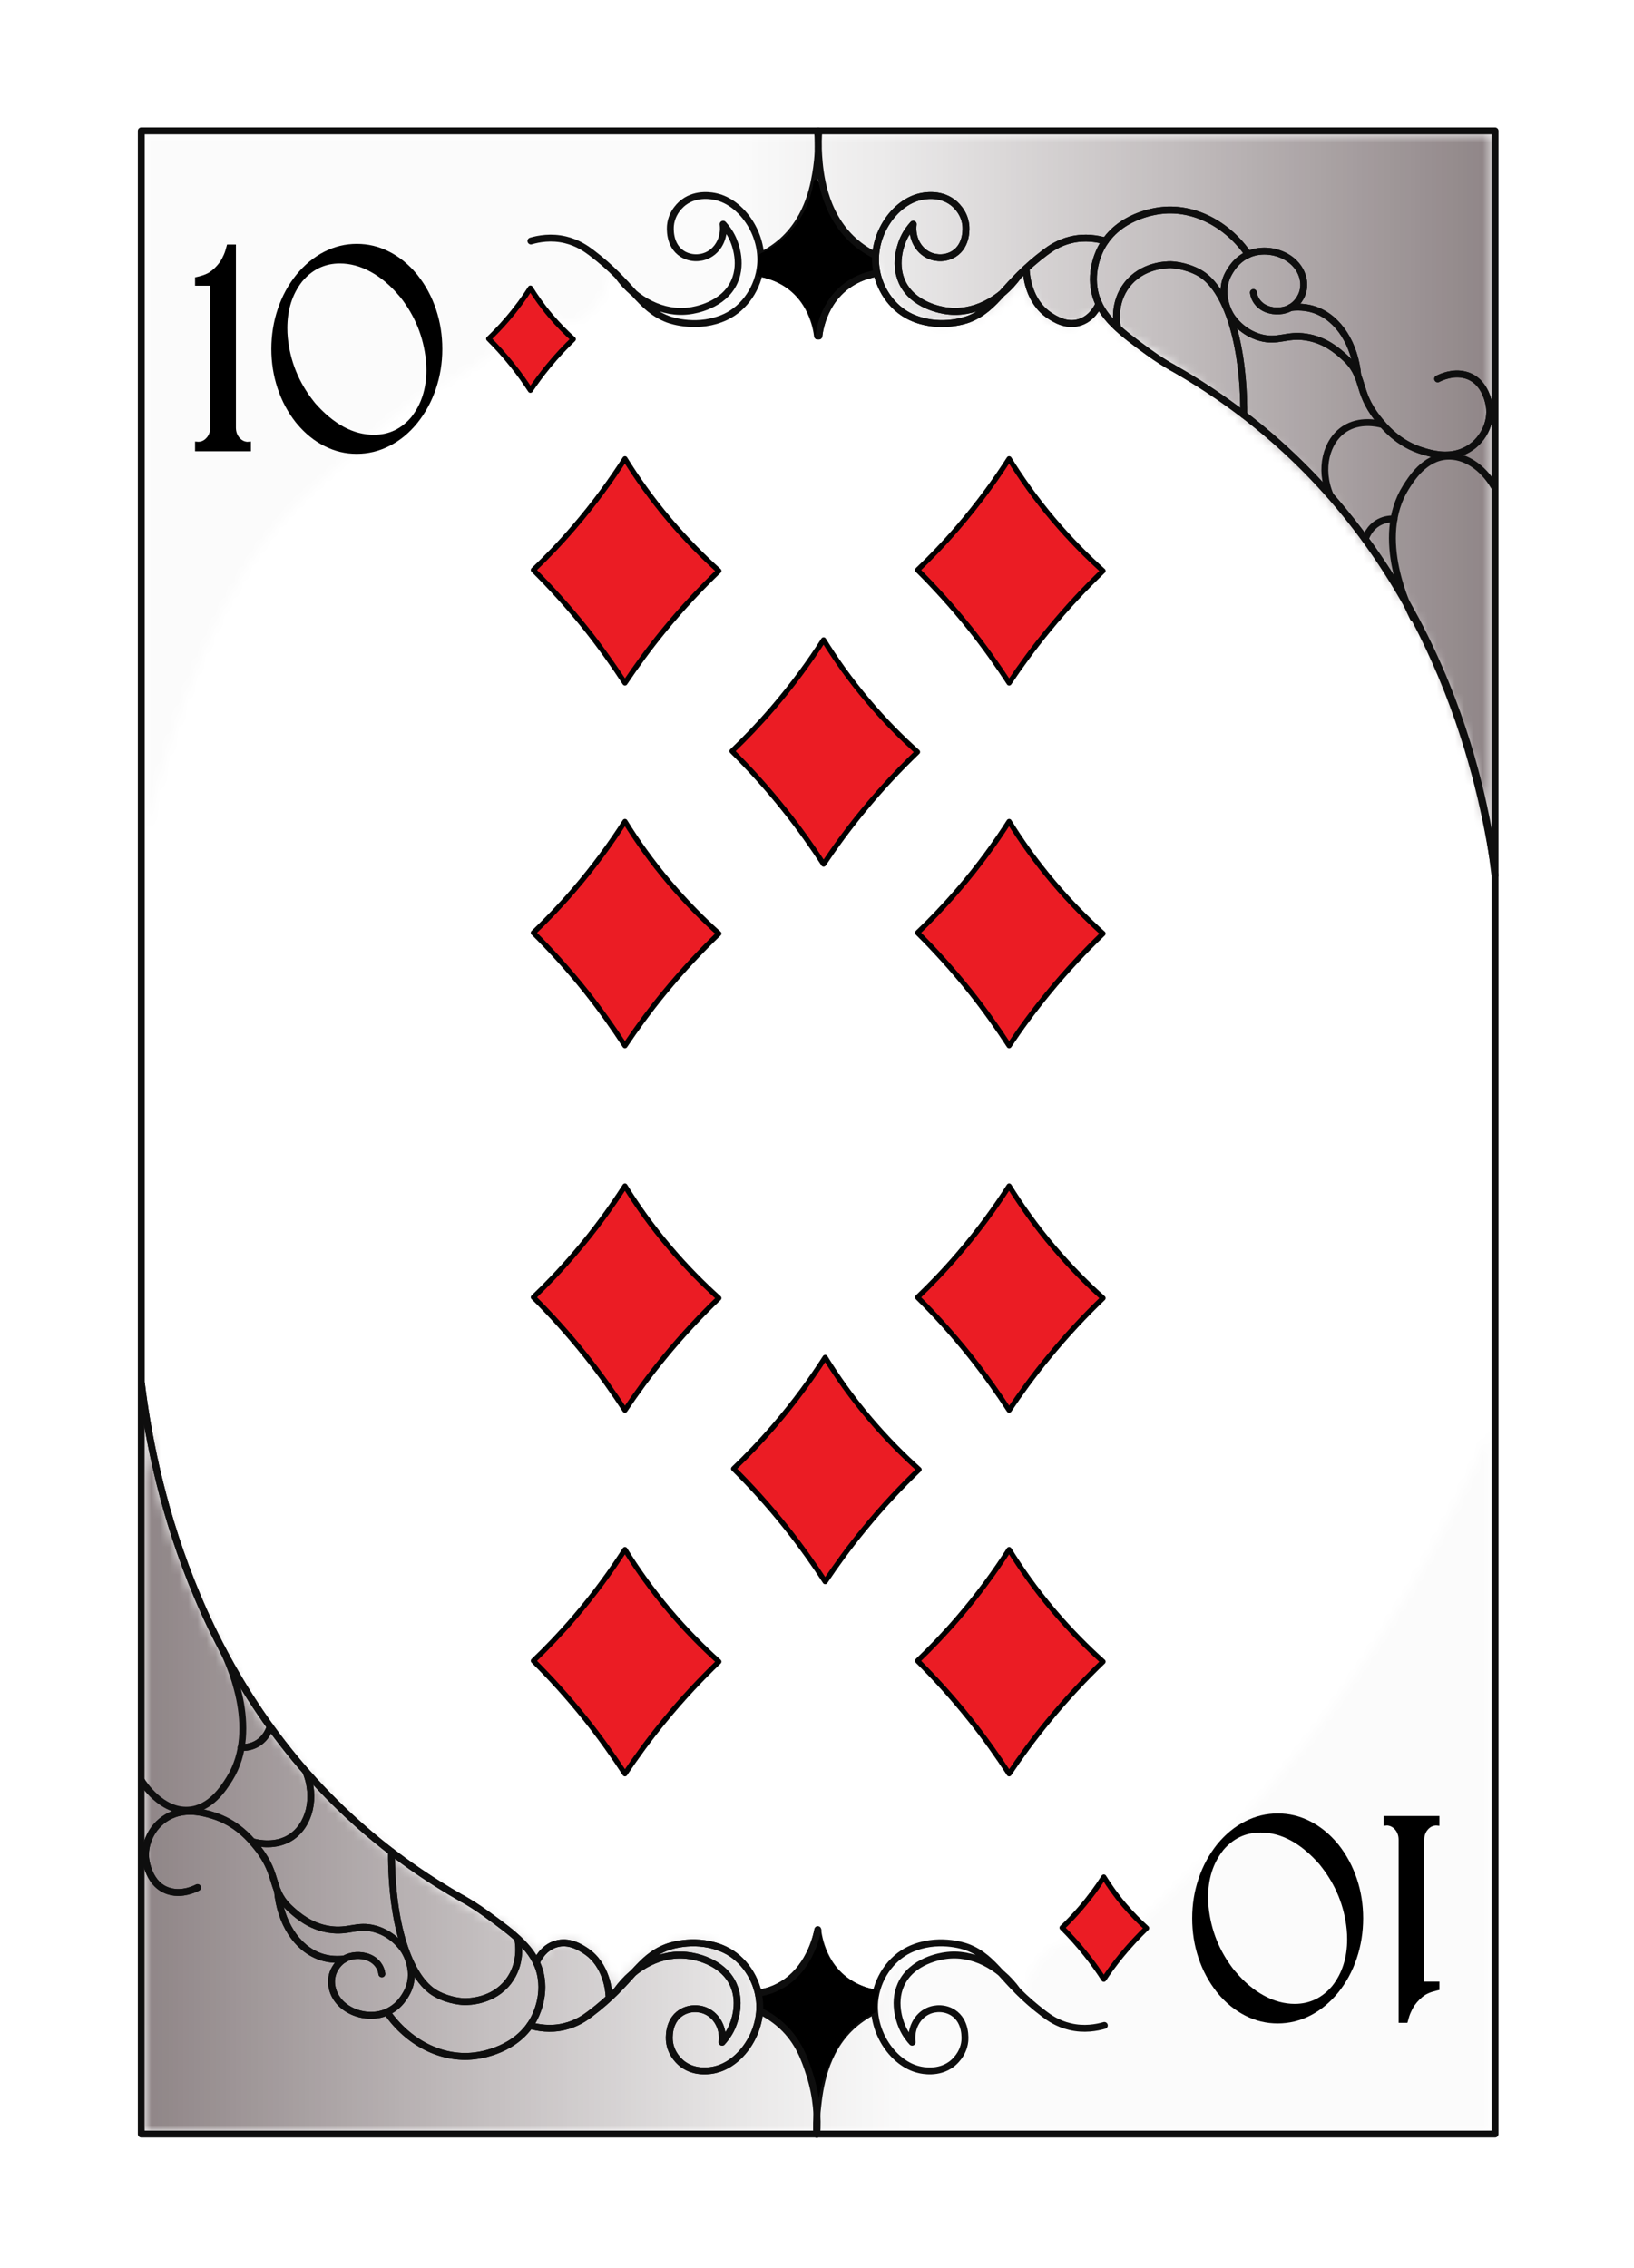 <svg width="178" height="247" viewBox="0 0 178 247" fill="none" xmlns="http://www.w3.org/2000/svg">
<g filter="url(#filter0_d_2321_5101)">
<mask id="mask0_2321_5101" style="mask-type:luminance" maskUnits="userSpaceOnUse" x="4" y="0" width="170" height="239">
<path d="M4 0H173.5V239H4V0Z" fill="white"/>
</mask>
<g mask="url(#mask0_2321_5101)">
<path d="M167.328 238.262H10.809C7.488 238.262 4.797 235.547 4.797 232.199V6.629C4.797 3.285 7.488 0.57 10.809 0.57H167.328C170.648 0.57 173.344 3.285 173.344 6.629V232.199C173.344 235.547 170.648 238.262 167.328 238.262Z" fill="white"/>
</g>
<mask id="mask1_2321_5101" style="mask-type:luminance" maskUnits="userSpaceOnUse" x="15" y="10" width="148" height="79">
<path d="M15 10H163V89H15V10Z" fill="white"/>
</mask>
<g mask="url(#mask1_2321_5101)">
<mask id="mask2_2321_5101" style="mask-type:luminance" maskUnits="userSpaceOnUse" x="15" y="10" width="148" height="79">
<path d="M162.477 88.312C162.477 62.414 162.484 36.512 162.488 10.613C113.637 10.613 64.773 10.613 15.918 10.621C15.895 36.098 15.871 61.574 15.852 87.051C18.414 75.613 23.59 58.746 33.461 49.738C41.012 42.855 44.785 39.406 47.738 38.023C49.113 37.379 53.5 35.484 57.129 31.051C57.805 30.234 58.293 29.512 58.602 29.031C58.914 29.453 60.129 31.004 61.801 31.035C63.977 31.074 66.406 28.523 66.527 24.684C66.781 25.254 68.922 29.797 73.781 30.824C76.121 31.32 78.086 30.797 79.098 30.434C79.758 29.887 80.637 29.039 81.438 27.824C82.227 26.633 82.652 25.516 82.898 24.703H95.449C95.523 25.172 96.129 28.598 99.25 30.309C102.301 31.98 105.398 30.703 106.352 30.324C109.645 28.996 111.039 26.258 111.348 25.613C112.09 29.152 114.566 31.344 116.738 31.172C117.094 31.141 118.227 30.988 119.402 29.672L123.16 32.797C124.629 33.668 126.691 34.949 129.07 36.613C131.859 38.566 141.113 45.137 148.383 54.578C158.035 67.117 161.266 80.926 162.469 88.297L162.477 88.312Z" fill="white"/>
</mask>
<g mask="url(#mask2_2321_5101)">
<path d="M15.852 10.613V88.312H162.488V10.613H15.852Z" fill="url(#paint0_linear_2321_5101)"/>
</g>
</g>
<path d="M162.863 228.406H15.391C15.391 183.074 15.391 137.746 15.391 92.414C15.391 65.023 15.391 37.641 15.391 10.254H162.863C162.863 37.598 162.863 64.941 162.863 92.289C162.863 137.664 162.863 183.031 162.863 228.406Z" stroke="#0E0E0E" stroke-width="0.75" stroke-linecap="round" stroke-linejoin="round"/>
<path d="M89.051 32.684C88.996 32.062 88.742 29.879 86.934 28.027C85.316 26.363 83.41 25.965 82.758 25.852C82.809 25.199 82.863 24.547 82.914 23.895C83.769 23.496 85.488 22.551 86.914 20.641C88.359 18.699 88.773 16.762 88.906 15.824C89.246 16.996 89.988 18.996 91.684 20.949C92.988 22.449 94.375 23.363 95.336 23.895C95.387 24.547 95.441 25.199 95.492 25.852C95.027 25.898 92.035 26.242 90.234 28.859C89.176 30.406 89.051 31.98 89.035 32.684H89.051Z" fill="white"/>
<path d="M57.836 22.246C58.668 22.004 60.039 21.742 61.594 22.117C62.949 22.441 63.863 23.102 64.383 23.488C68.941 26.91 69.617 29.566 72.754 30.766C73.156 30.922 76.09 31.891 79.047 30.512C81.129 29.535 82.613 27.316 82.848 24.906C83.176 21.457 80.777 18.047 77.996 17.422C77.672 17.348 75.918 16.957 74.484 18.031C74.305 18.164 73.195 19.02 73.039 20.527C73.016 20.754 72.836 22.695 74.32 23.641C75.152 24.164 76.211 24.195 77.051 23.805C78.242 23.258 78.961 21.887 78.773 20.414C79.066 20.738 79.473 21.238 79.797 21.93C79.953 22.262 80.973 24.516 79.996 26.684C78.812 29.324 75.578 29.789 75.144 29.852C72.258 30.262 69.258 28.746 67.293 26.023" stroke="#0E0E0E" stroke-width="0.75" stroke-linecap="round" stroke-linejoin="round"/>
<path d="M82.914 23.805C83.484 23.527 84.379 23.023 85.285 22.199C88.188 19.551 88.719 15.879 88.961 14.242C89.094 13.32 89.215 11.949 89.059 10.246" stroke="#0E0E0E" stroke-width="0.75" stroke-linecap="round" stroke-linejoin="round"/>
<path d="M82.758 25.762C83.469 25.891 84.242 26.113 85.008 26.504C88.465 28.266 88.977 31.957 89.051 32.594" stroke="#0E0E0E" stroke-width="0.75" stroke-linecap="round" stroke-linejoin="round"/>
<path d="M120.414 22.246C119.582 22.004 118.211 21.742 116.656 22.117C115.301 22.441 114.387 23.102 113.867 23.488C109.309 26.91 108.633 29.566 105.496 30.766C105.094 30.922 102.16 31.891 99.203 30.512C97.121 29.535 95.637 27.316 95.402 24.906C95.074 21.457 97.473 18.047 100.254 17.422C100.578 17.348 102.332 16.957 103.766 18.031C103.945 18.164 105.055 19.02 105.211 20.527C105.234 20.754 105.414 22.695 103.93 23.641C103.098 24.164 102.039 24.195 101.199 23.805C100.008 23.258 99.289 21.887 99.477 20.414C99.184 20.738 98.777 21.238 98.453 21.93C98.297 22.262 97.277 24.516 98.254 26.684C99.438 29.324 102.672 29.789 103.105 29.852C105.992 30.262 108.992 28.746 110.957 26.023" stroke="#0E0E0E" stroke-width="0.75" stroke-linecap="round" stroke-linejoin="round"/>
<path d="M95.5 25.762C94.789 25.891 94.016 26.113 93.25 26.504C89.793 28.266 89.281 31.957 89.207 32.594" stroke="#0E0E0E" stroke-width="0.75" stroke-linecap="round" stroke-linejoin="round"/>
<path d="M119.711 29.102C119.598 29.355 119.004 30.668 117.617 31.102C116.148 31.566 114.859 30.711 114.316 30.352C112.047 28.844 111.82 25.973 111.797 25.508" stroke="#0E0E0E" stroke-width="0.75" stroke-linecap="round" stroke-linejoin="round"/>
<path d="M127.684 36.016C127.039 35.648 126.129 35.094 125.109 34.352C122.164 32.203 119.859 30.531 119.262 27.801C118.711 25.32 119.828 23.227 120.023 22.875C121.863 19.559 125.711 19.012 126.504 18.922C130.082 18.516 133.711 20.406 135.984 23.707" stroke="#0E0E0E" stroke-width="0.75" stroke-linecap="round" stroke-linejoin="round"/>
<path d="M135.488 41.16C135.527 33.441 133.637 27.383 130.645 25.711C129.109 24.855 127.547 24.832 127.547 24.832C127.031 24.832 124.414 24.871 122.754 27.031C121.277 28.957 121.645 31.164 121.711 31.539" stroke="#0E0E0E" stroke-width="0.75" stroke-linecap="round" stroke-linejoin="round"/>
<path d="M156.617 37.262C157.008 37.066 158.254 36.488 159.594 36.832C161.988 37.441 162.258 40.328 162.273 40.539C162.414 42.375 161.289 44.512 159.145 45.277C157.496 45.863 155.906 45.398 155.059 45.148C152.313 44.348 150.805 42.48 150.055 41.535C147.656 38.477 148.824 36.988 146.363 34.816C145.699 34.223 144.348 33.023 142.277 32.707C140.125 32.371 139.238 33.301 137.273 32.754C135.348 32.211 134.352 30.797 134.094 30.398C133.977 30.219 132.574 27.961 133.891 25.688C134.164 25.215 134.965 23.844 136.773 23.445C138.414 23.094 140.223 23.691 141.211 24.871C142.059 25.875 142.309 27.293 141.648 28.418C141.504 28.664 141.055 29.43 140.035 29.738C139.18 29.992 138.094 29.879 137.344 29.281C136.684 28.746 136.563 28.066 136.539 27.863" stroke="#0E0E0E" stroke-width="0.75" stroke-linecap="round" stroke-linejoin="round"/>
<path d="M147.91 36.914C147.594 33.496 145.848 30.684 143.289 29.766C142.703 29.559 141.789 29.348 140.574 29.496" stroke="#0E0E0E" stroke-width="0.75" stroke-linecap="round" stroke-linejoin="round"/>
<path d="M150.512 42.219C150.047 42.098 148.113 41.648 146.461 42.727C144.477 44.031 143.68 47.055 144.902 49.922" stroke="#0E0E0E" stroke-width="0.75" stroke-linecap="round" stroke-linejoin="round"/>
<path d="M151.871 52.523C151.563 52.508 150.926 52.516 150.25 52.867C149.156 53.445 148.797 54.504 148.727 54.742" stroke="#0E0E0E" stroke-width="0.75" stroke-linecap="round" stroke-linejoin="round"/>
<path d="M162.852 91.336C162.836 91.231 162.82 91.043 162.789 90.824C162.203 85.688 158.898 61.703 139.172 44.203C136.719 42.031 132.918 38.977 127.684 36.008" stroke="#0E0E0E" stroke-width="0.75" stroke-linecap="round" stroke-linejoin="round"/>
<path d="M89.051 32.684C88.996 32.062 88.742 29.879 86.934 28.027C85.316 26.363 83.41 25.965 82.758 25.852C82.809 25.199 82.863 24.547 82.914 23.895C83.769 23.496 85.488 22.551 86.914 20.641C88.359 18.699 88.773 16.762 88.906 15.824C89.246 16.996 89.988 18.996 91.684 20.949C92.988 22.449 94.375 23.363 95.336 23.895C95.387 24.547 95.441 25.199 95.492 25.852C95.027 25.898 92.035 26.242 90.234 28.859C89.176 30.406 89.051 31.98 89.035 32.684H89.051Z" fill="black" stroke="black" stroke-width="0.562" stroke-linecap="round" stroke-linejoin="round"/>
<path d="M120.414 22.246C119.582 22.004 118.211 21.742 116.656 22.117C115.301 22.441 114.387 23.102 113.867 23.488C109.309 26.91 108.633 29.566 105.496 30.766C105.094 30.922 102.16 31.891 99.203 30.512C97.121 29.535 95.637 27.316 95.402 24.906C95.074 21.457 97.473 18.047 100.254 17.422C100.578 17.348 102.332 16.957 103.766 18.031C103.945 18.164 105.055 19.02 105.211 20.527C105.234 20.754 105.414 22.695 103.93 23.641C103.098 24.164 102.039 24.195 101.199 23.805C100.008 23.258 99.289 21.887 99.477 20.414C99.184 20.738 98.777 21.238 98.453 21.93C98.297 22.262 97.277 24.516 98.254 26.684C99.438 29.324 102.672 29.789 103.105 29.852C105.992 30.262 108.992 28.746 110.957 26.023" stroke="#0E0E0E" stroke-width="0.75" stroke-linecap="round" stroke-linejoin="round"/>
<path d="M95.344 23.805C94.238 23.258 93.469 22.648 92.973 22.199C89.629 19.156 89.305 14.633 89.184 12.969C89.102 11.828 89.148 10.883 89.199 10.246" stroke="#0E0E0E" stroke-width="0.75" stroke-linecap="round" stroke-linejoin="round"/>
<path d="M95.5 25.762C94.789 25.891 94.016 26.113 93.25 26.504C89.793 28.266 89.281 31.957 89.207 32.594" stroke="#0E0E0E" stroke-width="0.75" stroke-linecap="round" stroke-linejoin="round"/>
<path d="M119.711 29.102C119.598 29.355 119.004 30.668 117.617 31.102C116.148 31.566 114.859 30.711 114.316 30.352C112.047 28.844 111.82 25.973 111.797 25.508" stroke="#0E0E0E" stroke-width="0.75" stroke-linecap="round" stroke-linejoin="round"/>
<path d="M127.684 36.016C127.039 35.648 126.129 35.094 125.109 34.352C122.164 32.203 119.859 30.531 119.262 27.801C118.711 25.32 119.828 23.227 120.023 22.875C121.863 19.559 125.711 19.012 126.504 18.922C130.082 18.516 133.711 20.406 135.984 23.707" stroke="#0E0E0E" stroke-width="0.75" stroke-linecap="round" stroke-linejoin="round"/>
<path d="M135.488 41.16C135.527 33.441 133.637 27.383 130.645 25.711C129.109 24.855 127.547 24.832 127.547 24.832C127.031 24.832 124.414 24.871 122.754 27.031C121.277 28.957 121.645 31.164 121.711 31.539" stroke="#0E0E0E" stroke-width="0.75" stroke-linecap="round" stroke-linejoin="round"/>
<path d="M156.617 37.262C157.008 37.066 158.254 36.488 159.594 36.832C161.988 37.441 162.258 40.328 162.273 40.539C162.414 42.375 161.289 44.512 159.145 45.277C157.496 45.863 155.906 45.398 155.059 45.148C152.313 44.348 150.805 42.48 150.055 41.535C147.656 38.477 148.824 36.988 146.363 34.816C145.699 34.223 144.348 33.023 142.277 32.707C140.125 32.371 139.238 33.301 137.273 32.754C135.348 32.211 134.352 30.797 134.094 30.398C133.977 30.219 132.574 27.961 133.891 25.688C134.164 25.215 134.965 23.844 136.773 23.445C138.414 23.094 140.223 23.691 141.211 24.871C142.059 25.875 142.309 27.293 141.648 28.418C141.504 28.664 141.055 29.43 140.035 29.738C139.18 29.992 138.094 29.879 137.344 29.281C136.684 28.746 136.563 28.066 136.539 27.863" stroke="#0E0E0E" stroke-width="0.75" stroke-linecap="round" stroke-linejoin="round"/>
<path d="M147.91 36.914C147.594 33.496 145.848 30.684 143.289 29.766C142.703 29.559 141.789 29.348 140.574 29.496" stroke="#0E0E0E" stroke-width="0.75" stroke-linecap="round" stroke-linejoin="round"/>
<path d="M162.762 48.984C161.531 46.875 159.566 45.562 157.609 45.684C155.184 45.832 153.762 48.105 153.145 49.086C149.68 54.613 153.387 62.168 153.953 63.301" stroke="#0E0E0E" stroke-width="0.75" stroke-linecap="round" stroke-linejoin="round"/>
<path d="M162.812 90.66C161.402 81.008 156.82 59.895 139.172 44.211C135.332 40.801 131.41 38.121 127.684 36.016" stroke="#0E0E0E" stroke-width="0.75" stroke-linecap="round" stroke-linejoin="round"/>
<mask id="mask3_2321_5101" style="mask-type:luminance" maskUnits="userSpaceOnUse" x="15" y="148" width="148" height="81">
<path d="M15 148H163V229H15V148Z" fill="white"/>
</mask>
<g mask="url(#mask3_2321_5101)">
<mask id="mask4_2321_5101" style="mask-type:luminance" maskUnits="userSpaceOnUse" x="15" y="148" width="148" height="81">
<path d="M15.707 148.859C15.73 175.254 15.746 201.645 15.766 228.031C64.629 228.023 113.492 228.008 162.355 228C162.379 202.523 162.398 177.047 162.422 151.566C157.57 162.855 150.129 176.609 138.586 190.352C134.133 195.645 129.648 200.266 125.32 204.27C124.121 205.859 122.922 207.441 121.727 209.031C121.047 209.219 120.363 209.398 119.68 209.586C119.363 209.168 118.148 207.613 116.477 207.586C114.301 207.547 111.871 210.098 111.754 213.938C111.496 213.367 109.359 208.824 104.5 207.797C102.16 207.301 100.195 207.824 99.184 208.184C98.523 208.734 97.644 209.578 96.844 210.797C96.055 211.988 95.629 213.105 95.379 213.914H82.832C82.758 213.449 82.148 210.023 79.031 208.312C75.977 206.641 72.879 207.914 71.926 208.297C68.637 209.625 67.238 212.363 66.934 213.008C66.191 209.469 63.715 207.277 61.539 207.449C61.188 207.48 60.055 207.629 58.879 208.949C57.625 207.906 56.371 206.863 55.121 205.824C49.301 202.941 38.461 196.605 29.363 184.32C18.73 169.949 16.375 155.406 15.723 148.867L15.707 148.859Z" fill="white"/>
</mask>
<g mask="url(#mask4_2321_5101)">
<path d="M15.707 148.859V228.031H162.422V148.859H15.707Z" fill="url(#paint1_linear_2321_5101)"/>
</g>
</g>
<path d="M89.086 206.137C89.141 206.762 89.394 208.941 91.203 210.797C92.824 212.461 94.727 212.859 95.379 212.969C95.328 213.621 95.273 214.273 95.223 214.926C94.367 215.324 92.648 216.27 91.227 218.184C89.777 220.125 89.363 222.059 89.231 222.996C88.891 221.828 88.148 219.824 86.453 217.875C85.148 216.375 83.762 215.461 82.801 214.926C82.75 214.273 82.699 213.621 82.644 212.969C83.109 212.926 86.102 212.578 87.902 209.961C88.961 208.418 89.086 206.844 89.102 206.137H89.086Z" fill="white"/>
<path d="M120.301 216.578C119.469 216.816 118.098 217.078 116.547 216.703C115.187 216.383 114.273 215.723 113.754 215.332C109.195 211.914 108.52 209.258 105.387 208.059C104.98 207.898 102.047 206.934 99.094 208.313C97.008 209.289 95.523 211.508 95.289 213.914C94.961 217.363 97.359 220.777 100.141 221.398C100.465 221.477 102.219 221.863 103.652 220.793C103.832 220.656 104.941 219.801 105.102 218.297C105.121 218.07 105.301 216.129 103.816 215.184C102.984 214.656 101.926 214.629 101.086 215.016C99.894 215.566 99.176 216.938 99.363 218.406C99.07 218.086 98.664 217.582 98.344 216.891C98.184 216.563 97.164 214.305 98.141 212.137C99.324 209.496 102.559 209.031 102.992 208.973C105.879 208.559 108.879 210.074 110.844 212.797" stroke="#0E0E0E" stroke-width="0.75" stroke-linecap="round" stroke-linejoin="round"/>
<path d="M95.223 215.016C94.164 215.543 93.391 216.137 92.852 216.621C89.738 219.449 89.281 223.566 89.066 225.496C88.922 226.746 88.938 227.781 88.969 228.422" stroke="#0E0E0E" stroke-width="0.75" stroke-linecap="round" stroke-linejoin="round"/>
<path d="M95.379 213.059C94.668 212.934 93.894 212.707 93.129 212.316C89.672 210.555 89.164 206.863 89.086 206.227" stroke="#0E0E0E" stroke-width="0.75" stroke-linecap="round" stroke-linejoin="round"/>
<path d="M57.723 216.578C58.555 216.816 59.926 217.078 61.48 216.703C62.836 216.383 63.754 215.723 64.269 215.332C68.828 211.914 69.504 209.258 72.641 208.059C73.047 207.898 75.977 206.934 78.934 208.313C81.016 209.289 82.504 211.508 82.734 213.914C83.066 217.363 80.664 220.777 77.883 221.398C77.559 221.477 75.805 221.863 74.371 220.793C74.191 220.656 73.082 219.801 72.926 218.297C72.902 218.07 72.723 216.129 74.207 215.184C75.039 214.656 76.098 214.629 76.938 215.016C78.129 215.566 78.852 216.938 78.664 218.406C78.953 218.086 79.359 217.582 79.684 216.891C79.84 216.563 80.859 214.305 79.887 212.137C78.699 209.496 75.469 209.031 75.031 208.973C72.144 208.559 69.144 210.074 67.18 212.797" stroke="#0E0E0E" stroke-width="0.75" stroke-linecap="round" stroke-linejoin="round"/>
<path d="M82.637 213.059C83.32 212.953 84.102 212.738 84.887 212.316C88.098 210.621 88.93 207 89.086 206.227" stroke="#0E0E0E" stroke-width="0.75" stroke-linecap="round" stroke-linejoin="round"/>
<path d="M58.426 209.723C58.539 209.469 59.133 208.156 60.52 207.719C61.988 207.254 63.281 208.109 63.82 208.469C66.094 209.977 66.316 212.852 66.34 213.316" stroke="#0E0E0E" stroke-width="0.75" stroke-linecap="round" stroke-linejoin="round"/>
<path d="M50.453 202.809C51.102 203.176 52.008 203.73 53.027 204.473C55.977 206.617 58.277 208.289 58.879 211.02C59.426 213.504 58.309 215.594 58.113 215.949C56.273 219.262 52.426 219.809 51.633 219.898C48.055 220.305 44.426 218.414 42.152 215.113" stroke="#0E0E0E" stroke-width="0.75" stroke-linecap="round" stroke-linejoin="round"/>
<path d="M42.648 197.664C42.609 205.379 44.5 211.441 47.492 213.113C49.031 213.969 50.59 213.988 50.59 213.988C51.109 213.988 53.727 213.953 55.383 211.793C56.859 209.863 56.492 207.66 56.426 207.285" stroke="#0E0E0E" stroke-width="0.75" stroke-linecap="round" stroke-linejoin="round"/>
<path d="M21.52 201.563C21.129 201.758 19.887 202.336 18.543 201.988C16.148 201.383 15.879 198.496 15.863 198.285C15.723 196.449 16.848 194.309 18.992 193.547C20.641 192.961 22.234 193.426 23.078 193.672C25.824 194.477 27.332 196.344 28.082 197.289C30.484 200.348 29.312 201.832 31.773 204.008C32.441 204.602 33.789 205.801 35.859 206.113C38.012 206.453 38.898 205.524 40.863 206.07C42.789 206.609 43.789 208.027 44.043 208.426C44.164 208.606 45.566 210.863 44.246 213.137C43.977 213.609 43.172 214.981 41.363 215.379C39.723 215.731 37.914 215.129 36.926 213.953C36.078 212.949 35.828 211.531 36.488 210.406C36.633 210.156 37.082 209.391 38.102 209.086C38.957 208.828 40.047 208.942 40.797 209.543C41.453 210.074 41.574 210.758 41.598 210.961" stroke="#0E0E0E" stroke-width="0.75" stroke-linecap="round" stroke-linejoin="round"/>
<path d="M30.227 201.914C30.543 205.336 32.289 208.148 34.848 209.062C35.434 209.273 36.348 209.484 37.562 209.332" stroke="#0E0E0E" stroke-width="0.75" stroke-linecap="round" stroke-linejoin="round"/>
<path d="M27.633 196.605C28.113 196.727 30.031 197.16 31.684 196.094C33.684 194.789 34.504 191.766 33.297 188.887" stroke="#0E0E0E" stroke-width="0.75" stroke-linecap="round" stroke-linejoin="round"/>
<path d="M26.266 186.301C26.574 186.316 27.211 186.309 27.887 185.953C29.012 185.363 29.359 184.262 29.426 184.035" stroke="#0E0E0E" stroke-width="0.75" stroke-linecap="round" stroke-linejoin="round"/>
<path d="M15.414 146.715C16.613 156.375 20.828 178.453 38.965 194.617C42.797 198.031 46.711 200.707 50.453 202.816" stroke="#0E0E0E" stroke-width="0.75" stroke-linecap="round" stroke-linejoin="round"/>
<path d="M89.086 206.137C89.141 206.762 89.394 208.941 91.203 210.797C92.824 212.461 94.727 212.859 95.379 212.969C95.328 213.621 95.273 214.273 95.223 214.926C94.758 215.137 94.121 215.469 93.438 215.984C91.898 217.164 91.164 218.543 90.519 219.789C89.957 220.883 89.23 222.578 88.855 224.812C88.848 223.738 88.684 220.656 86.449 217.867C85.18 216.277 83.727 215.387 82.797 214.922C82.742 214.266 82.691 213.613 82.637 212.961C83.102 212.918 86.094 212.574 87.894 209.953C88.953 208.41 89.078 206.836 89.094 206.129L89.086 206.137Z" fill="black" stroke="black" stroke-width="0.562" stroke-linecap="round" stroke-linejoin="round"/>
<path d="M57.723 216.578C58.555 216.816 59.926 217.078 61.48 216.703C62.836 216.383 63.754 215.723 64.269 215.332C68.828 211.914 69.504 209.258 72.641 208.059C73.047 207.898 75.977 206.934 78.934 208.313C81.016 209.289 82.504 211.508 82.734 213.914C83.066 217.363 80.664 220.777 77.883 221.398C77.559 221.477 75.805 221.863 74.371 220.793C74.191 220.656 73.082 219.801 72.926 218.297C72.902 218.07 72.723 216.129 74.207 215.184C75.039 214.656 76.098 214.629 76.938 215.016C78.129 215.566 78.852 216.938 78.664 218.406C78.953 218.086 79.359 217.582 79.684 216.891C79.84 216.563 80.859 214.305 79.887 212.137C78.699 209.496 75.469 209.031 75.031 208.973C72.144 208.559 69.144 210.074 67.18 212.797" stroke="#0E0E0E" stroke-width="0.75" stroke-linecap="round" stroke-linejoin="round"/>
<path d="M82.797 215.016C83.418 215.316 84.289 215.82 85.164 216.621C87.016 218.332 87.684 220.313 88.203 221.934C89.004 224.438 89.086 226.719 88.977 228.422" stroke="#0E0E0E" stroke-width="0.75" stroke-linecap="round" stroke-linejoin="round"/>
<path d="M82.637 213.059C83.32 212.953 84.102 212.738 84.887 212.316C88.129 210.602 88.938 206.895 89.086 206.137" stroke="#0E0E0E" stroke-width="0.75" stroke-linecap="round" stroke-linejoin="round"/>
<path d="M58.426 209.723C58.539 209.469 59.133 208.156 60.52 207.719C61.988 207.254 63.281 208.109 63.82 208.469C66.094 209.977 66.316 212.852 66.34 213.316" stroke="#0E0E0E" stroke-width="0.75" stroke-linecap="round" stroke-linejoin="round"/>
<path d="M50.453 202.809C51.102 203.176 52.008 203.73 53.027 204.473C55.977 206.617 58.277 208.289 58.879 211.02C59.426 213.504 58.309 215.594 58.113 215.949C56.273 219.262 52.426 219.809 51.633 219.898C48.055 220.305 44.426 218.414 42.152 215.113" stroke="#0E0E0E" stroke-width="0.75" stroke-linecap="round" stroke-linejoin="round"/>
<path d="M42.648 197.664C42.609 205.379 44.5 211.441 47.492 213.113C49.031 213.969 50.59 213.988 50.59 213.988C51.109 213.988 53.727 213.953 55.383 211.793C56.859 209.863 56.492 207.66 56.426 207.285" stroke="#0E0E0E" stroke-width="0.75" stroke-linecap="round" stroke-linejoin="round"/>
<path d="M21.52 201.563C21.129 201.758 19.887 202.336 18.543 201.988C16.148 201.383 15.879 198.496 15.863 198.285C15.723 196.449 16.848 194.309 18.992 193.547C20.641 192.961 22.234 193.426 23.078 193.672C25.824 194.477 27.332 196.344 28.082 197.289C30.484 200.348 29.312 201.832 31.773 204.008C32.441 204.602 33.789 205.801 35.859 206.113C38.012 206.453 38.898 205.524 40.863 206.07C42.789 206.609 43.789 208.027 44.043 208.426C44.164 208.606 45.566 210.863 44.246 213.137C43.977 213.609 43.172 214.981 41.363 215.379C39.723 215.731 37.914 215.129 36.926 213.953C36.078 212.949 35.828 211.531 36.488 210.406C36.633 210.156 37.082 209.391 38.102 209.086C38.957 208.828 40.047 208.942 40.797 209.543C41.453 210.074 41.574 210.758 41.598 210.961" stroke="#0E0E0E" stroke-width="0.75" stroke-linecap="round" stroke-linejoin="round"/>
<path d="M30.227 201.914C30.543 205.336 32.289 208.148 34.848 209.062C35.434 209.273 36.348 209.484 37.562 209.332" stroke="#0E0E0E" stroke-width="0.75" stroke-linecap="round" stroke-linejoin="round"/>
<path d="M15.461 189.977C15.551 190.125 17.547 193.32 20.531 193.133C22.945 192.984 24.371 190.719 24.992 189.727C28.449 184.207 24.754 176.648 24.184 175.516" stroke="#0E0E0E" stroke-width="0.75" stroke-linecap="round" stroke-linejoin="round"/>
<path d="M27.633 196.605C28.113 196.727 30.031 197.16 31.684 196.094C33.684 194.789 34.504 191.766 33.297 188.887" stroke="#0E0E0E" stroke-width="0.75" stroke-linecap="round" stroke-linejoin="round"/>
<path d="M26.266 186.301C26.574 186.316 27.211 186.309 27.887 185.953C29.012 185.363 29.359 184.262 29.426 184.035" stroke="#0E0E0E" stroke-width="0.75" stroke-linecap="round" stroke-linejoin="round"/>
<path d="M15.414 146.715C16.613 156.375 20.828 178.453 38.965 194.617C42.797 198.031 46.711 200.707 50.453 202.816" stroke="#0E0E0E" stroke-width="0.75" stroke-linecap="round" stroke-linejoin="round"/>
<path d="M26.98 44.113L27.332 44.086V45.148H21.25V44.086L21.602 44.113C21.969 44.109 22.277 43.949 22.531 43.648C22.781 43.352 22.906 42.988 22.906 42.562V27.113H21.25V26.203L21.512 26.145L21.984 26.016C22.262 25.934 22.531 25.824 22.789 25.672C23.238 25.379 23.629 24.988 23.973 24.512C24.129 24.27 24.266 24.016 24.379 23.746C24.438 23.617 24.488 23.484 24.535 23.34C24.551 23.281 24.594 23.137 24.656 22.914L24.738 22.629H25.699V42.57C25.699 42.996 25.824 43.363 26.074 43.656C26.32 43.949 26.629 44.109 26.988 44.121L26.98 44.113Z" fill="black"/>
<path d="M45.527 26.012C46.383 27.098 47.043 28.328 47.5 29.699C47.957 31.074 48.184 32.504 48.184 34.012C48.184 35.52 47.949 36.984 47.477 38.363C47.012 39.75 46.328 40.988 45.445 42.09C44.559 43.172 43.555 43.996 42.422 44.566C41.289 45.141 40.105 45.426 38.859 45.426C37.613 45.426 36.477 45.148 35.359 44.586C34.238 44.023 33.242 43.223 32.359 42.164L32.215 41.992C31.359 40.906 30.699 39.676 30.242 38.301C29.785 36.93 29.559 35.496 29.559 34.004C29.559 32.512 29.793 31.02 30.266 29.633C30.73 28.246 31.406 27.008 32.281 25.922C33.176 24.832 34.188 24 35.312 23.422C36.438 22.844 37.621 22.559 38.867 22.559C40.113 22.559 41.266 22.836 42.379 23.398C43.496 23.961 44.492 24.766 45.379 25.824C45.422 25.883 45.469 25.941 45.52 25.996L45.527 26.012ZM44.844 41.371C45.91 39.996 46.449 38.309 46.449 36.301C46.449 35.953 46.434 35.602 46.398 35.25C46.141 32.699 45.211 30.398 43.602 28.352H43.586C43.586 28.352 43.547 28.289 43.531 28.273L43.465 28.199C42.527 27.082 41.5 26.211 40.383 25.605C39.266 24.988 38.141 24.691 37.016 24.691C35.379 24.691 34.008 25.352 32.906 26.672C31.84 28.043 31.301 29.73 31.301 31.738C31.301 32.086 31.316 32.438 31.352 32.789C31.609 35.332 32.539 37.629 34.148 39.676L34.277 39.832V39.848C36.316 42.18 38.469 43.352 40.727 43.352C42.379 43.352 43.742 42.699 44.836 41.391L44.844 41.371Z" fill="black"/>
<path d="M57.781 27.375C57.109 28.434 56.273 29.586 55.254 30.773C54.574 31.566 53.891 32.273 53.238 32.895C54.07 33.719 54.953 34.688 55.84 35.805C56.59 36.742 57.227 37.648 57.781 38.504C58.336 37.68 58.977 36.797 59.719 35.895C60.648 34.754 61.578 33.781 62.449 32.941C61.676 32.25 60.836 31.41 59.988 30.414C59.078 29.34 58.359 28.305 57.781 27.375Z" fill="#EB1C24" stroke="black" stroke-width="0.562" stroke-linecap="round" stroke-linejoin="round"/>
<path d="M151.074 194.805L150.723 194.836V193.77H156.805V194.836L156.453 194.805C156.086 194.812 155.777 194.969 155.523 195.27C155.273 195.57 155.148 195.93 155.148 196.359V211.809H156.805V212.715L156.543 212.773L156.07 212.902C155.793 212.984 155.523 213.098 155.266 213.246C154.816 213.539 154.426 213.93 154.082 214.41C153.926 214.648 153.789 214.906 153.676 215.176C153.617 215.301 153.566 215.438 153.52 215.578C153.504 215.641 153.461 215.781 153.398 216.008L153.316 216.293H152.359V196.352C152.359 195.922 152.23 195.555 151.984 195.262C151.734 194.969 151.426 194.812 151.066 194.797L151.074 194.805Z" fill="black"/>
<path d="M132.527 212.91C131.672 211.824 131.012 210.594 130.555 209.219C130.098 207.848 129.871 206.414 129.871 204.906C129.871 203.398 130.105 201.937 130.578 200.559C131.043 199.172 131.727 197.934 132.609 196.828C133.496 195.75 134.5 194.926 135.633 194.355C136.766 193.777 137.949 193.492 139.195 193.492C140.441 193.492 141.578 193.77 142.699 194.332C143.816 194.895 144.812 195.699 145.699 196.754L145.84 196.926C146.695 198.016 147.355 199.246 147.812 200.617C148.27 201.988 148.496 203.422 148.496 204.914C148.496 206.406 148.262 207.898 147.789 209.289C147.324 210.676 146.648 211.914 145.773 213C144.879 214.086 143.867 214.922 142.742 215.496C141.617 216.074 140.434 216.359 139.188 216.359C137.941 216.359 136.789 216.082 135.676 215.52C134.559 214.957 133.563 214.156 132.676 213.098C132.633 213.039 132.586 212.977 132.535 212.926L132.527 212.91ZM133.211 197.551C132.145 198.922 131.605 200.609 131.605 202.621C131.605 202.965 131.621 203.316 131.656 203.672C131.914 206.219 132.844 208.523 134.453 210.57H134.469C134.469 210.57 134.508 210.629 134.523 210.645L134.59 210.719C135.527 211.836 136.555 212.707 137.672 213.316C138.789 213.93 139.914 214.23 141.039 214.23C142.676 214.23 144.047 213.57 145.148 212.25C146.215 210.879 146.754 209.191 146.754 207.18C146.754 206.836 146.738 206.484 146.703 206.129C146.449 203.586 145.516 201.293 143.906 199.246L143.777 199.086V199.074C141.738 196.738 139.586 195.57 137.328 195.57C135.676 195.57 134.312 196.223 133.219 197.527L133.211 197.551Z" fill="black"/>
<path d="M120.242 200.414C119.566 201.473 118.734 202.629 117.715 203.812C117.031 204.609 116.352 205.312 115.699 205.934C116.531 206.762 117.414 207.727 118.301 208.844C119.051 209.781 119.688 210.691 120.242 211.547C120.797 210.719 121.434 209.836 122.176 208.934C123.109 207.797 124.039 206.82 124.906 205.98C124.137 205.289 123.297 204.449 122.449 203.453C121.539 202.379 120.82 201.344 120.242 200.414Z" fill="#EB1C24" stroke="black" stroke-width="0.562" stroke-linecap="round" stroke-linejoin="round"/>
<path d="M68.074 45.969C66.586 48.285 64.758 50.82 62.523 53.422C61.023 55.172 59.531 56.715 58.105 58.078C59.934 59.895 61.871 62.012 63.82 64.453C65.453 66.512 66.863 68.512 68.078 70.379C69.297 68.566 70.699 66.629 72.324 64.648C74.363 62.152 76.398 60.008 78.309 58.172C76.621 56.656 74.777 54.816 72.918 52.621C70.93 50.273 69.34 48 68.078 45.961L68.074 45.969Z" fill="#EB1C24" stroke="black" stroke-width="0.562" stroke-linecap="round" stroke-linejoin="round"/>
<path d="M68.074 85.469C66.586 87.789 64.758 90.324 62.523 92.926C61.023 94.672 59.531 96.219 58.105 97.582C59.934 99.398 61.871 101.512 63.82 103.957C65.453 106.012 66.863 108.016 68.078 109.883C69.297 108.066 70.699 106.133 72.324 104.152C74.363 101.656 76.398 99.512 78.309 97.672C76.621 96.156 74.777 94.32 72.918 92.121C70.93 89.773 69.34 87.504 68.078 85.461L68.074 85.469Z" fill="#EB1C24" stroke="black" stroke-width="0.562" stroke-linecap="round" stroke-linejoin="round"/>
<path d="M68.074 125.168C66.586 127.484 64.758 130.02 62.523 132.621C61.023 134.371 59.531 135.914 58.105 137.281C59.934 139.094 61.871 141.211 63.82 143.656C65.453 145.711 66.863 147.711 68.078 149.578C69.297 147.766 70.699 145.828 72.324 143.852C74.363 141.352 76.398 139.207 78.309 137.371C76.621 135.855 74.777 134.016 72.918 131.82C70.93 129.473 69.34 127.199 68.078 125.16L68.074 125.168Z" fill="#EB1C24" stroke="black" stroke-width="0.562" stroke-linecap="round" stroke-linejoin="round"/>
<path d="M68.074 164.762C66.586 167.078 64.758 169.613 62.523 172.215C61.023 173.961 59.531 175.508 58.105 176.871C59.934 178.688 61.871 180.801 63.82 183.246C65.453 185.301 66.863 187.305 68.078 189.172C69.297 187.359 70.699 185.422 72.324 183.441C74.363 180.945 76.398 178.801 78.309 176.961C76.621 175.449 74.777 173.609 72.918 171.414C70.93 169.066 69.34 166.793 68.078 164.754L68.074 164.762Z" fill="#EB1C24" stroke="black" stroke-width="0.562" stroke-linecap="round" stroke-linejoin="round"/>
<path d="M109.922 164.762C108.438 167.078 106.609 169.613 104.371 172.215C102.871 173.961 101.379 175.508 99.953 176.871C101.785 178.688 103.719 180.801 105.672 183.246C107.305 185.301 108.715 187.305 109.93 189.172C111.145 187.359 112.547 185.422 114.176 183.441C116.215 180.945 118.246 178.801 120.16 176.961C118.473 175.449 116.629 173.609 114.766 171.414C112.781 169.066 111.191 166.793 109.93 164.754L109.922 164.762Z" fill="#EB1C24" stroke="black" stroke-width="0.562" stroke-linecap="round" stroke-linejoin="round"/>
<path d="M109.922 125.168C108.438 127.484 106.609 130.02 104.371 132.621C102.871 134.371 101.379 135.914 99.953 137.281C101.785 139.094 103.719 141.211 105.672 143.656C107.305 145.711 108.715 147.711 109.93 149.578C111.145 147.766 112.547 145.828 114.176 143.852C116.215 141.352 118.246 139.207 120.16 137.371C118.473 135.855 116.629 134.016 114.766 131.82C112.781 129.473 111.191 127.199 109.93 125.16L109.922 125.168Z" fill="#EB1C24" stroke="black" stroke-width="0.562" stroke-linecap="round" stroke-linejoin="round"/>
<path d="M109.922 85.469C108.438 87.789 106.609 90.324 104.371 92.926C102.871 94.672 101.379 96.219 99.953 97.582C101.785 99.398 103.719 101.512 105.672 103.957C107.305 106.012 108.715 108.016 109.93 109.883C111.145 108.066 112.547 106.133 114.176 104.152C116.215 101.656 118.246 99.512 120.16 97.672C118.473 96.156 116.629 94.32 114.766 92.121C112.781 89.773 111.191 87.504 109.93 85.461L109.922 85.469Z" fill="#EB1C24" stroke="black" stroke-width="0.562" stroke-linecap="round" stroke-linejoin="round"/>
<path d="M109.922 45.969C108.438 48.285 106.609 50.82 104.371 53.422C102.871 55.172 101.379 56.715 99.953 58.078C101.785 59.895 103.719 62.012 105.672 64.453C107.305 66.512 108.715 68.512 109.93 70.379C111.145 68.566 112.547 66.629 114.176 64.648C116.215 62.152 118.246 60.008 120.16 58.172C118.473 56.656 116.629 54.816 114.766 52.621C112.781 50.273 111.191 48 109.93 45.961L109.922 45.969Z" fill="#EB1C24" stroke="black" stroke-width="0.562" stroke-linecap="round" stroke-linejoin="round"/>
<path d="M89.711 65.691C88.227 68.012 86.394 70.547 84.16 73.148C82.66 74.894 81.168 76.441 79.742 77.805C81.574 79.621 83.508 81.734 85.457 84.18C87.094 86.234 88.504 88.238 89.719 90.106C90.934 88.289 92.336 86.356 93.961 84.375C96.004 81.879 98.035 79.734 99.949 77.894C98.262 76.379 96.414 74.543 94.555 72.344C92.566 69.996 90.977 67.727 89.719 65.684L89.711 65.691Z" fill="#EB1C24" stroke="black" stroke-width="0.562" stroke-linecap="round" stroke-linejoin="round"/>
<path d="M89.883 143.836C88.398 146.152 86.566 148.687 84.332 151.289C82.832 153.039 81.34 154.582 79.914 155.949C81.746 157.762 83.68 159.879 85.629 162.324C87.266 164.379 88.676 166.379 89.891 168.246C91.106 166.434 92.508 164.496 94.137 162.516C96.176 160.02 98.207 157.875 100.121 156.039C98.434 154.523 96.586 152.684 94.727 150.488C92.738 148.141 91.148 145.867 89.891 143.828L89.883 143.836Z" fill="#EB1C24" stroke="black" stroke-width="0.562" stroke-linecap="round" stroke-linejoin="round"/>
</g>
<defs>
<filter id="filter0_d_2321_5101" x="0" y="0" width="177.5" height="247" filterUnits="userSpaceOnUse" color-interpolation-filters="sRGB">
<feFlood flood-opacity="0" result="BackgroundImageFix"/>
<feColorMatrix in="SourceAlpha" type="matrix" values="0 0 0 0 0 0 0 0 0 0 0 0 0 0 0 0 0 0 127 0" result="hardAlpha"/>
<feOffset dy="4"/>
<feGaussianBlur stdDeviation="2"/>
<feComposite in2="hardAlpha" operator="out"/>
<feColorMatrix type="matrix" values="0 0 0 0 0 0 0 0 0 0 0 0 0 0 0 0 0 0 0.25 0"/>
<feBlend mode="normal" in2="BackgroundImageFix" result="effect1_dropShadow_2321_5101"/>
<feBlend mode="normal" in="SourceGraphic" in2="effect1_dropShadow_2321_5101" result="shape"/>
</filter>
<linearGradient id="paint0_linear_2321_5101" x1="162.49" y1="49.455" x2="15.85" y2="49.455" gradientUnits="userSpaceOnUse">
<stop stop-color="#8F8587"/>
<stop offset="0.004" stop-color="#908688"/>
<stop offset="0.008" stop-color="#918789"/>
<stop offset="0.012" stop-color="#92888A"/>
<stop offset="0.016" stop-color="#92898B"/>
<stop offset="0.02" stop-color="#938A8B"/>
<stop offset="0.023" stop-color="#948B8C"/>
<stop offset="0.027" stop-color="#958C8D"/>
<stop offset="0.031" stop-color="#968D8E"/>
<stop offset="0.035" stop-color="#978D8F"/>
<stop offset="0.039" stop-color="#988E90"/>
<stop offset="0.043" stop-color="#988F91"/>
<stop offset="0.047" stop-color="#999092"/>
<stop offset="0.051" stop-color="#9A9193"/>
<stop offset="0.055" stop-color="#9B9294"/>
<stop offset="0.059" stop-color="#9C9395"/>
<stop offset="0.062" stop-color="#9D9496"/>
<stop offset="0.066" stop-color="#9D9596"/>
<stop offset="0.07" stop-color="#9E9697"/>
<stop offset="0.074" stop-color="#9F9798"/>
<stop offset="0.078" stop-color="#A09899"/>
<stop offset="0.082" stop-color="#A1999A"/>
<stop offset="0.086" stop-color="#A2999B"/>
<stop offset="0.09" stop-color="#A39A9C"/>
<stop offset="0.094" stop-color="#A39B9D"/>
<stop offset="0.098" stop-color="#A49C9E"/>
<stop offset="0.102" stop-color="#A59D9F"/>
<stop offset="0.105" stop-color="#A69EA0"/>
<stop offset="0.109" stop-color="#A79FA0"/>
<stop offset="0.113" stop-color="#A8A0A1"/>
<stop offset="0.117" stop-color="#A8A1A2"/>
<stop offset="0.121" stop-color="#A9A2A3"/>
<stop offset="0.125" stop-color="#AAA3A4"/>
<stop offset="0.129" stop-color="#ABA4A5"/>
<stop offset="0.133" stop-color="#ACA5A6"/>
<stop offset="0.137" stop-color="#ADA6A7"/>
<stop offset="0.141" stop-color="#AEA6A8"/>
<stop offset="0.145" stop-color="#AEA7A9"/>
<stop offset="0.148" stop-color="#AFA8AA"/>
<stop offset="0.152" stop-color="#B0A9AB"/>
<stop offset="0.156" stop-color="#B1AAAB"/>
<stop offset="0.16" stop-color="#B2ABAC"/>
<stop offset="0.164" stop-color="#B3ACAD"/>
<stop offset="0.168" stop-color="#B3ADAE"/>
<stop offset="0.172" stop-color="#B4AEAF"/>
<stop offset="0.176" stop-color="#B5AFB0"/>
<stop offset="0.18" stop-color="#B6B0B1"/>
<stop offset="0.184" stop-color="#B7B1B2"/>
<stop offset="0.188" stop-color="#B8B2B3"/>
<stop offset="0.191" stop-color="#B9B2B4"/>
<stop offset="0.195" stop-color="#B9B3B5"/>
<stop offset="0.199" stop-color="#BAB4B5"/>
<stop offset="0.203" stop-color="#BBB5B6"/>
<stop offset="0.207" stop-color="#BCB6B7"/>
<stop offset="0.211" stop-color="#BDB7B8"/>
<stop offset="0.215" stop-color="#BEB8B9"/>
<stop offset="0.219" stop-color="#BEB9BA"/>
<stop offset="0.223" stop-color="#BFBABB"/>
<stop offset="0.227" stop-color="#C0BBBC"/>
<stop offset="0.23" stop-color="#C1BCBD"/>
<stop offset="0.234" stop-color="#C2BDBE"/>
<stop offset="0.238" stop-color="#C3BEBF"/>
<stop offset="0.242" stop-color="#C3BEBF"/>
<stop offset="0.246" stop-color="#C4BFC0"/>
<stop offset="0.25" stop-color="#C5C0C1"/>
<stop offset="0.254" stop-color="#C6C1C2"/>
<stop offset="0.258" stop-color="#C6C2C3"/>
<stop offset="0.262" stop-color="#C7C3C3"/>
<stop offset="0.266" stop-color="#C8C3C4"/>
<stop offset="0.27" stop-color="#C9C4C5"/>
<stop offset="0.273" stop-color="#C9C5C6"/>
<stop offset="0.277" stop-color="#CAC6C7"/>
<stop offset="0.281" stop-color="#CBC7C7"/>
<stop offset="0.285" stop-color="#CCC7C8"/>
<stop offset="0.289" stop-color="#CCC8C9"/>
<stop offset="0.293" stop-color="#CDC9CA"/>
<stop offset="0.297" stop-color="#CECACB"/>
<stop offset="0.301" stop-color="#CFCBCB"/>
<stop offset="0.305" stop-color="#CFCCCC"/>
<stop offset="0.309" stop-color="#D0CCCD"/>
<stop offset="0.312" stop-color="#D1CDCE"/>
<stop offset="0.316" stop-color="#D2CECF"/>
<stop offset="0.32" stop-color="#D2CFCF"/>
<stop offset="0.324" stop-color="#D3D0D0"/>
<stop offset="0.328" stop-color="#D4D0D1"/>
<stop offset="0.332" stop-color="#D5D1D2"/>
<stop offset="0.336" stop-color="#D5D2D3"/>
<stop offset="0.34" stop-color="#D6D3D3"/>
<stop offset="0.344" stop-color="#D7D4D4"/>
<stop offset="0.348" stop-color="#D8D5D5"/>
<stop offset="0.352" stop-color="#D8D5D6"/>
<stop offset="0.355" stop-color="#D9D6D7"/>
<stop offset="0.359" stop-color="#DAD7D7"/>
<stop offset="0.363" stop-color="#DBD8D8"/>
<stop offset="0.367" stop-color="#DBD9D9"/>
<stop offset="0.371" stop-color="#DCDADA"/>
<stop offset="0.375" stop-color="#DDDADB"/>
<stop offset="0.379" stop-color="#DEDBDC"/>
<stop offset="0.383" stop-color="#DEDCDC"/>
<stop offset="0.387" stop-color="#DFDDDD"/>
<stop offset="0.391" stop-color="#E0DEDE"/>
<stop offset="0.395" stop-color="#E1DEDF"/>
<stop offset="0.398" stop-color="#E1DFE0"/>
<stop offset="0.402" stop-color="#E2E0E0"/>
<stop offset="0.406" stop-color="#E3E1E1"/>
<stop offset="0.41" stop-color="#E4E2E2"/>
<stop offset="0.414" stop-color="#E4E3E3"/>
<stop offset="0.418" stop-color="#E5E3E4"/>
<stop offset="0.422" stop-color="#E6E4E4"/>
<stop offset="0.426" stop-color="#E6E5E5"/>
<stop offset="0.43" stop-color="#E7E6E6"/>
<stop offset="0.434" stop-color="#E8E7E7"/>
<stop offset="0.438" stop-color="#E9E7E8"/>
<stop offset="0.441" stop-color="#E9E8E8"/>
<stop offset="0.445" stop-color="#EAE9E9"/>
<stop offset="0.449" stop-color="#EBEAEA"/>
<stop offset="0.453" stop-color="#ECEBEB"/>
<stop offset="0.457" stop-color="#ECEBEB"/>
<stop offset="0.461" stop-color="#EDECEC"/>
<stop offset="0.465" stop-color="#EDECEC"/>
<stop offset="0.469" stop-color="#EEEDED"/>
<stop offset="0.473" stop-color="#EEEEEE"/>
<stop offset="0.477" stop-color="#EFEEEE"/>
<stop offset="0.48" stop-color="#EFEFEF"/>
<stop offset="0.484" stop-color="#F0EFEF"/>
<stop offset="0.488" stop-color="#F1F0F0"/>
<stop offset="0.492" stop-color="#F1F1F1"/>
<stop offset="0.496" stop-color="#F2F1F1"/>
<stop offset="0.5" stop-color="#F2F2F2"/>
<stop offset="0.504" stop-color="#F3F2F2"/>
<stop offset="0.508" stop-color="#F3F3F3"/>
<stop offset="0.512" stop-color="#F4F4F4"/>
<stop offset="0.516" stop-color="#F5F4F4"/>
<stop offset="0.52" stop-color="#F5F5F5"/>
<stop offset="0.523" stop-color="#F6F5F5"/>
<stop offset="0.527" stop-color="#F6F6F6"/>
<stop offset="0.531" stop-color="#F7F7F7"/>
<stop offset="0.535" stop-color="#F7F7F7"/>
<stop offset="0.539" stop-color="#F8F8F8"/>
<stop offset="0.543" stop-color="#F8F8F8"/>
<stop offset="0.547" stop-color="#F9F9F9"/>
<stop offset="0.551" stop-color="#FAFAFA"/>
<stop offset="0.555" stop-color="#FAFAFA"/>
<stop offset="0.562" stop-color="#FBFBFB"/>
<stop offset="0.625" stop-color="#FBFBFB"/>
<stop offset="0.75" stop-color="#FBFBFB"/>
<stop offset="1" stop-color="#FBFBFB"/>
</linearGradient>
<linearGradient id="paint1_linear_2321_5101" x1="15.707" y1="188.445" x2="162.422" y2="188.445" gradientUnits="userSpaceOnUse">
<stop stop-color="#8F8587"/>
<stop offset="0.004" stop-color="#908688"/>
<stop offset="0.008" stop-color="#918789"/>
<stop offset="0.012" stop-color="#91888A"/>
<stop offset="0.016" stop-color="#92898A"/>
<stop offset="0.02" stop-color="#938A8B"/>
<stop offset="0.023" stop-color="#948A8C"/>
<stop offset="0.027" stop-color="#958B8D"/>
<stop offset="0.031" stop-color="#968C8E"/>
<stop offset="0.035" stop-color="#968D8F"/>
<stop offset="0.039" stop-color="#978E90"/>
<stop offset="0.043" stop-color="#988F91"/>
<stop offset="0.047" stop-color="#999091"/>
<stop offset="0.051" stop-color="#9A9192"/>
<stop offset="0.055" stop-color="#9A9293"/>
<stop offset="0.059" stop-color="#9B9294"/>
<stop offset="0.062" stop-color="#9C9395"/>
<stop offset="0.066" stop-color="#9D9496"/>
<stop offset="0.07" stop-color="#9E9597"/>
<stop offset="0.074" stop-color="#9F9698"/>
<stop offset="0.078" stop-color="#9F9798"/>
<stop offset="0.082" stop-color="#A09899"/>
<stop offset="0.086" stop-color="#A1999A"/>
<stop offset="0.09" stop-color="#A29A9B"/>
<stop offset="0.094" stop-color="#A39A9C"/>
<stop offset="0.098" stop-color="#A39B9D"/>
<stop offset="0.102" stop-color="#A49C9E"/>
<stop offset="0.105" stop-color="#A59D9F"/>
<stop offset="0.109" stop-color="#A69E9F"/>
<stop offset="0.113" stop-color="#A79FA0"/>
<stop offset="0.117" stop-color="#A7A0A1"/>
<stop offset="0.121" stop-color="#A8A1A2"/>
<stop offset="0.125" stop-color="#A9A2A3"/>
<stop offset="0.129" stop-color="#AAA2A4"/>
<stop offset="0.133" stop-color="#ABA3A5"/>
<stop offset="0.137" stop-color="#ACA4A6"/>
<stop offset="0.141" stop-color="#ACA5A6"/>
<stop offset="0.145" stop-color="#ADA6A7"/>
<stop offset="0.148" stop-color="#AEA7A8"/>
<stop offset="0.152" stop-color="#AFA8A9"/>
<stop offset="0.156" stop-color="#B0A9AA"/>
<stop offset="0.16" stop-color="#B0AAAB"/>
<stop offset="0.164" stop-color="#B1AAAC"/>
<stop offset="0.168" stop-color="#B2ABAD"/>
<stop offset="0.172" stop-color="#B3ACAD"/>
<stop offset="0.176" stop-color="#B4ADAE"/>
<stop offset="0.18" stop-color="#B4AEAF"/>
<stop offset="0.184" stop-color="#B5AFB0"/>
<stop offset="0.188" stop-color="#B6B0B1"/>
<stop offset="0.191" stop-color="#B7B1B2"/>
<stop offset="0.195" stop-color="#B8B2B3"/>
<stop offset="0.199" stop-color="#B9B2B4"/>
<stop offset="0.203" stop-color="#B9B3B4"/>
<stop offset="0.207" stop-color="#BAB4B5"/>
<stop offset="0.211" stop-color="#BBB5B6"/>
<stop offset="0.215" stop-color="#BCB6B7"/>
<stop offset="0.219" stop-color="#BDB7B8"/>
<stop offset="0.223" stop-color="#BDB8B9"/>
<stop offset="0.227" stop-color="#BEB9BA"/>
<stop offset="0.23" stop-color="#BFBABB"/>
<stop offset="0.234" stop-color="#C0BABB"/>
<stop offset="0.238" stop-color="#C1BBBC"/>
<stop offset="0.242" stop-color="#C1BCBD"/>
<stop offset="0.246" stop-color="#C2BDBE"/>
<stop offset="0.25" stop-color="#C3BEBF"/>
<stop offset="0.254" stop-color="#C4BFC0"/>
<stop offset="0.258" stop-color="#C5C0C1"/>
<stop offset="0.262" stop-color="#C5C0C1"/>
<stop offset="0.266" stop-color="#C6C1C2"/>
<stop offset="0.27" stop-color="#C7C2C3"/>
<stop offset="0.273" stop-color="#C8C3C4"/>
<stop offset="0.277" stop-color="#C8C4C5"/>
<stop offset="0.281" stop-color="#C9C5C5"/>
<stop offset="0.285" stop-color="#CAC5C6"/>
<stop offset="0.289" stop-color="#CBC6C7"/>
<stop offset="0.293" stop-color="#CBC7C8"/>
<stop offset="0.297" stop-color="#CCC8C9"/>
<stop offset="0.301" stop-color="#CDC9C9"/>
<stop offset="0.305" stop-color="#CEC9CA"/>
<stop offset="0.309" stop-color="#CECACB"/>
<stop offset="0.312" stop-color="#CFCBCC"/>
<stop offset="0.316" stop-color="#D0CCCD"/>
<stop offset="0.32" stop-color="#D0CDCD"/>
<stop offset="0.324" stop-color="#D1CECE"/>
<stop offset="0.328" stop-color="#D2CECF"/>
<stop offset="0.332" stop-color="#D3CFD0"/>
<stop offset="0.336" stop-color="#D3D0D1"/>
<stop offset="0.34" stop-color="#D4D1D1"/>
<stop offset="0.344" stop-color="#D5D2D2"/>
<stop offset="0.348" stop-color="#D6D2D3"/>
<stop offset="0.352" stop-color="#D6D3D4"/>
<stop offset="0.355" stop-color="#D7D4D5"/>
<stop offset="0.359" stop-color="#D8D5D5"/>
<stop offset="0.363" stop-color="#D9D6D6"/>
<stop offset="0.367" stop-color="#D9D7D7"/>
<stop offset="0.371" stop-color="#DAD7D8"/>
<stop offset="0.375" stop-color="#DBD8D9"/>
<stop offset="0.379" stop-color="#DCD9D9"/>
<stop offset="0.383" stop-color="#DCDADA"/>
<stop offset="0.387" stop-color="#DDDBDB"/>
<stop offset="0.391" stop-color="#DEDCDC"/>
<stop offset="0.395" stop-color="#DFDCDD"/>
<stop offset="0.398" stop-color="#DFDDDD"/>
<stop offset="0.402" stop-color="#E0DEDE"/>
<stop offset="0.406" stop-color="#E1DFDF"/>
<stop offset="0.41" stop-color="#E2E0E0"/>
<stop offset="0.414" stop-color="#E2E0E1"/>
<stop offset="0.418" stop-color="#E3E1E1"/>
<stop offset="0.422" stop-color="#E4E2E2"/>
<stop offset="0.426" stop-color="#E5E3E3"/>
<stop offset="0.43" stop-color="#E5E4E4"/>
<stop offset="0.434" stop-color="#E6E5E5"/>
<stop offset="0.438" stop-color="#E7E5E5"/>
<stop offset="0.441" stop-color="#E8E6E6"/>
<stop offset="0.445" stop-color="#E8E7E7"/>
<stop offset="0.449" stop-color="#E9E8E8"/>
<stop offset="0.453" stop-color="#EAE9E9"/>
<stop offset="0.457" stop-color="#EBE9E9"/>
<stop offset="0.461" stop-color="#EBEAEA"/>
<stop offset="0.465" stop-color="#ECEBEB"/>
<stop offset="0.469" stop-color="#ECEBEB"/>
<stop offset="0.473" stop-color="#EDECEC"/>
<stop offset="0.477" stop-color="#EDEDED"/>
<stop offset="0.48" stop-color="#EEEDED"/>
<stop offset="0.484" stop-color="#EFEEEE"/>
<stop offset="0.488" stop-color="#EFEEEE"/>
<stop offset="0.492" stop-color="#F0EFEF"/>
<stop offset="0.496" stop-color="#F0F0F0"/>
<stop offset="0.5" stop-color="#F1F0F0"/>
<stop offset="0.504" stop-color="#F1F1F1"/>
<stop offset="0.508" stop-color="#F2F1F1"/>
<stop offset="0.512" stop-color="#F3F2F2"/>
<stop offset="0.516" stop-color="#F3F3F3"/>
<stop offset="0.52" stop-color="#F4F3F3"/>
<stop offset="0.523" stop-color="#F4F4F4"/>
<stop offset="0.527" stop-color="#F5F4F4"/>
<stop offset="0.531" stop-color="#F5F5F5"/>
<stop offset="0.535" stop-color="#F6F6F6"/>
<stop offset="0.539" stop-color="#F6F6F6"/>
<stop offset="0.543" stop-color="#F7F7F7"/>
<stop offset="0.547" stop-color="#F8F7F7"/>
<stop offset="0.551" stop-color="#F8F8F8"/>
<stop offset="0.555" stop-color="#F9F9F9"/>
<stop offset="0.559" stop-color="#F9F9F9"/>
<stop offset="0.562" stop-color="#FAFAFA"/>
<stop offset="0.566" stop-color="#FAFAFA"/>
<stop offset="0.57" stop-color="#FBFBFB"/>
<stop offset="0.578" stop-color="#FBFBFB"/>
<stop offset="0.594" stop-color="#FBFBFB"/>
<stop offset="0.625" stop-color="#FBFBFB"/>
<stop offset="0.75" stop-color="#FBFBFB"/>
<stop offset="1" stop-color="#FBFBFB"/>
</linearGradient>
</defs>
</svg>
